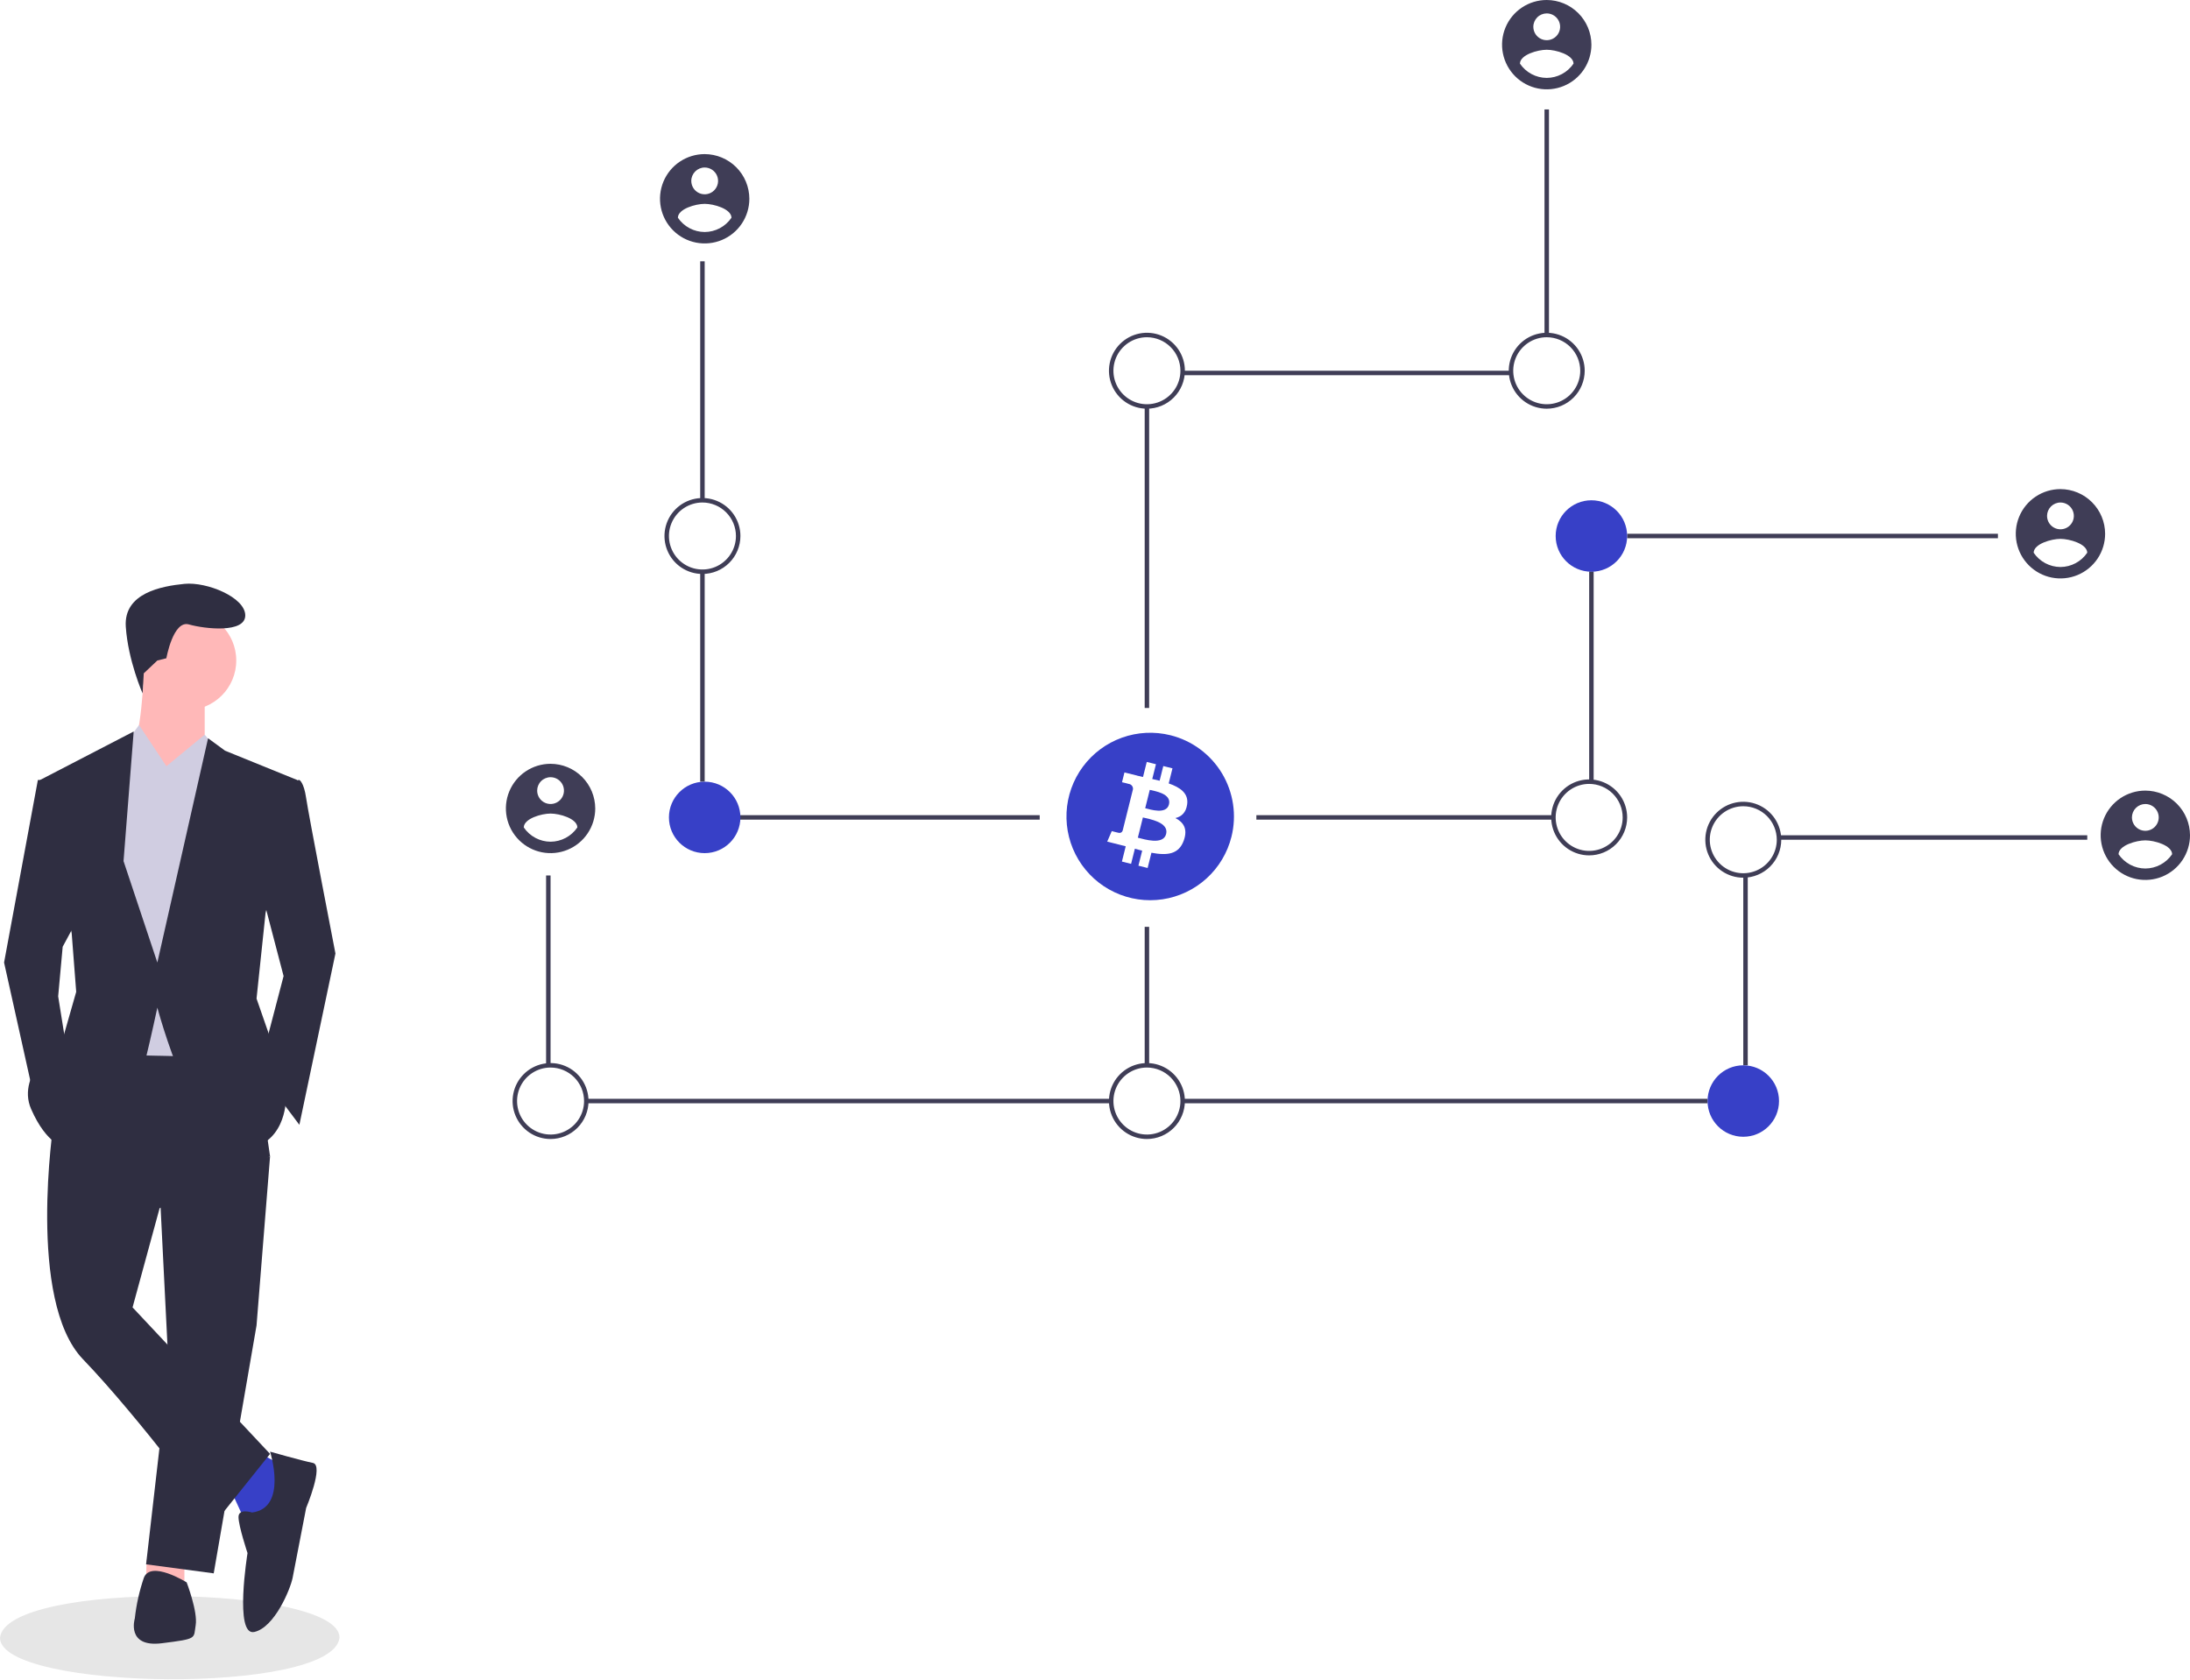 <svg width="455" height="349" viewBox="0 0 455 349" fill="none" xmlns="http://www.w3.org/2000/svg">
<g clip-path="url(#clip0)">
<path d="M146.406 54.294H145.478V103.947H146.406V54.294Z" fill="#3F3D56"/>
<path d="M146.406 118.728H145.478V162.418H146.406V118.728Z" fill="#3F3D56"/>
<path d="M216.013 169.379H144.085V170.307H216.013V169.379Z" fill="#3F3D56"/>
<path d="M114.386 181.908H113.458V221.353H114.386V181.908Z" fill="#3F3D56"/>
<path d="M230.863 228.313H121.811V229.242H230.863V228.313Z" fill="#3F3D56"/>
<path d="M321.818 22.738H320.89V69.608H321.818V22.738Z" fill="#3F3D56"/>
<path d="M313.928 77.032H245.696V77.961H313.928V77.032Z" fill="#3F3D56"/>
<path d="M238.751 84.457H237.823V147.105H238.751V84.457Z" fill="#3F3D56"/>
<path d="M145.942 119.261C144.381 119.261 142.856 118.798 141.559 117.932C140.261 117.065 139.25 115.833 138.653 114.391C138.056 112.95 137.9 111.364 138.204 109.833C138.509 108.303 139.26 106.897 140.363 105.794C141.467 104.691 142.872 103.939 144.403 103.635C145.933 103.331 147.519 103.487 148.961 104.084C150.402 104.681 151.634 105.692 152.501 106.989C153.368 108.287 153.831 109.812 153.831 111.372C153.828 113.464 152.996 115.469 151.517 116.948C150.038 118.427 148.033 119.259 145.942 119.261ZM145.942 104.411C144.565 104.411 143.219 104.82 142.074 105.585C140.93 106.349 140.038 107.437 139.511 108.709C138.984 109.98 138.846 111.38 139.115 112.73C139.383 114.081 140.046 115.321 141.02 116.294C141.993 117.268 143.233 117.931 144.584 118.199C145.934 118.468 147.333 118.33 148.605 117.803C149.877 117.276 150.964 116.384 151.729 115.239C152.494 114.095 152.902 112.749 152.902 111.372C152.9 109.527 152.166 107.758 150.861 106.453C149.556 105.148 147.787 104.414 145.942 104.411Z" fill="#3F3D56"/>
<path d="M114.386 236.666C112.826 236.666 111.3 236.204 110.003 235.337C108.706 234.47 107.695 233.238 107.098 231.796C106.5 230.355 106.344 228.769 106.649 227.238C106.953 225.708 107.704 224.302 108.808 223.199C109.911 222.096 111.317 221.344 112.847 221.04C114.377 220.736 115.963 220.892 117.405 221.489C118.846 222.086 120.078 223.097 120.945 224.394C121.812 225.692 122.275 227.217 122.275 228.777C122.273 230.869 121.441 232.874 119.962 234.353C118.483 235.832 116.478 236.664 114.386 236.666ZM114.386 221.817C113.009 221.817 111.663 222.225 110.519 222.99C109.374 223.754 108.482 224.842 107.955 226.114C107.428 227.385 107.29 228.785 107.559 230.135C107.828 231.486 108.49 232.726 109.464 233.699C110.437 234.673 111.678 235.336 113.028 235.604C114.378 235.873 115.778 235.735 117.05 235.208C118.322 234.681 119.409 233.789 120.174 232.645C120.939 231.5 121.347 230.154 121.347 228.777C121.345 226.932 120.611 225.163 119.306 223.858C118.001 222.553 116.231 221.819 114.386 221.817Z" fill="#3F3D56"/>
<path d="M146.405 177.268C150.506 177.268 153.83 173.944 153.83 169.843C153.83 165.742 150.506 162.418 146.405 162.418C142.305 162.418 138.98 165.742 138.98 169.843C138.98 173.944 142.305 177.268 146.405 177.268Z" fill="#3740C7"/>
<path d="M415.092 110.908H338.06V111.836H415.092V110.908Z" fill="#3F3D56"/>
<path d="M331.099 118.728H330.171V162.418H331.099V118.728Z" fill="#3F3D56"/>
<path d="M322.745 169.379H261.026V170.307H322.745V169.379Z" fill="#3F3D56"/>
<path d="M433.654 173.555H369.615V174.483H433.654V173.555Z" fill="#3F3D56"/>
<path d="M363.118 181.908H362.189V221.353H363.118V181.908Z" fill="#3F3D56"/>
<path d="M354.765 228.313H245.713V229.242H354.765V228.313Z" fill="#3F3D56"/>
<path d="M238.751 192.581H237.823V221.353H238.751V192.581Z" fill="#3F3D56"/>
<path d="M330.635 118.797C334.735 118.797 338.06 115.473 338.06 111.372C338.06 107.272 334.735 103.948 330.635 103.948C326.534 103.948 323.21 107.272 323.21 111.372C323.21 115.473 326.534 118.797 330.635 118.797Z" fill="#3740C7"/>
<path d="M321.353 84.921C319.792 84.921 318.267 84.459 316.97 83.592C315.673 82.725 314.661 81.493 314.064 80.051C313.467 78.61 313.311 77.024 313.615 75.493C313.92 73.963 314.671 72.557 315.774 71.454C316.878 70.351 318.283 69.6 319.814 69.295C321.344 68.991 322.93 69.147 324.372 69.744C325.813 70.341 327.045 71.352 327.912 72.65C328.779 73.947 329.242 75.472 329.242 77.032C329.239 79.124 328.407 81.129 326.928 82.608C325.45 84.087 323.444 84.919 321.353 84.921ZM321.353 70.072C319.976 70.072 318.63 70.48 317.486 71.245C316.341 72.01 315.449 73.097 314.922 74.369C314.395 75.641 314.257 77.04 314.526 78.39C314.794 79.741 315.457 80.981 316.431 81.954C317.404 82.928 318.645 83.591 319.995 83.859C321.345 84.128 322.745 83.99 324.017 83.463C325.288 82.936 326.376 82.044 327.14 80.9C327.905 79.755 328.314 78.409 328.314 77.032C328.311 75.187 327.577 73.418 326.273 72.113C324.968 70.808 323.198 70.074 321.353 70.072Z" fill="#3F3D56"/>
<path d="M238.288 84.921C236.728 84.921 235.203 84.459 233.905 83.592C232.608 82.725 231.597 81.493 231 80.051C230.403 78.61 230.247 77.024 230.551 75.493C230.855 73.963 231.607 72.557 232.71 71.454C233.813 70.351 235.219 69.6 236.749 69.295C238.28 68.991 239.866 69.147 241.307 69.744C242.749 70.341 243.981 71.352 244.848 72.65C245.715 73.947 246.177 75.472 246.177 77.032C246.175 79.124 245.343 81.129 243.864 82.608C242.385 84.087 240.38 84.919 238.288 84.921ZM238.288 70.072C236.912 70.072 235.566 70.48 234.421 71.245C233.276 72.01 232.384 73.097 231.857 74.369C231.331 75.641 231.193 77.04 231.461 78.39C231.73 79.741 232.393 80.981 233.366 81.954C234.34 82.928 235.58 83.591 236.93 83.859C238.281 84.128 239.68 83.99 240.952 83.463C242.224 82.936 243.311 82.044 244.076 80.9C244.841 79.755 245.249 78.409 245.249 77.032C245.247 75.187 244.513 73.418 243.208 72.113C241.903 70.808 240.134 70.074 238.288 70.072Z" fill="#3F3D56"/>
<path d="M362.19 182.372C360.629 182.372 359.104 181.909 357.807 181.042C356.51 180.176 355.498 178.944 354.901 177.502C354.304 176.061 354.148 174.474 354.452 172.944C354.757 171.414 355.508 170.008 356.611 168.905C357.715 167.802 359.12 167.05 360.651 166.746C362.181 166.441 363.767 166.598 365.209 167.195C366.65 167.792 367.882 168.803 368.749 170.1C369.616 171.398 370.079 172.923 370.079 174.483C370.076 176.575 369.244 178.58 367.765 180.059C366.286 181.538 364.281 182.37 362.19 182.372ZM362.19 167.522C360.813 167.522 359.467 167.931 358.322 168.695C357.178 169.46 356.286 170.547 355.759 171.819C355.232 173.091 355.094 174.491 355.363 175.841C355.631 177.191 356.294 178.432 357.268 179.405C358.241 180.379 359.481 181.042 360.832 181.31C362.182 181.579 363.582 181.441 364.853 180.914C366.125 180.387 367.212 179.495 367.977 178.35C368.742 177.206 369.15 175.86 369.15 174.483C369.148 172.638 368.414 170.868 367.109 169.563C365.804 168.258 364.035 167.524 362.19 167.522Z" fill="#3F3D56"/>
<path d="M362.189 236.202C366.29 236.202 369.614 232.878 369.614 228.777C369.614 224.677 366.29 221.353 362.189 221.353C358.089 221.353 354.765 224.677 354.765 228.777C354.765 232.878 358.089 236.202 362.189 236.202Z" fill="#3740C7"/>
<path d="M238.288 236.666C236.728 236.666 235.203 236.204 233.905 235.337C232.608 234.47 231.597 233.238 231 231.796C230.403 230.355 230.247 228.769 230.551 227.238C230.855 225.708 231.607 224.302 232.71 223.199C233.813 222.096 235.219 221.344 236.749 221.04C238.28 220.736 239.866 220.892 241.307 221.489C242.749 222.086 243.981 223.097 244.848 224.394C245.715 225.692 246.177 227.217 246.177 228.777C246.175 230.869 245.343 232.874 243.864 234.353C242.385 235.832 240.38 236.664 238.288 236.666ZM238.288 221.817C236.912 221.817 235.566 222.225 234.421 222.99C233.276 223.754 232.384 224.842 231.857 226.114C231.331 227.385 231.193 228.785 231.461 230.135C231.73 231.486 232.393 232.726 233.366 233.699C234.34 234.673 235.58 235.336 236.93 235.604C238.281 235.873 239.68 235.735 240.952 235.208C242.224 234.681 243.311 233.789 244.076 232.645C244.841 231.5 245.249 230.154 245.249 228.777C245.247 226.932 244.513 225.163 243.208 223.858C241.903 222.553 240.134 221.819 238.288 221.817Z" fill="#3F3D56"/>
<path d="M330.17 177.732C328.61 177.732 327.085 177.269 325.787 176.402C324.49 175.535 323.479 174.303 322.882 172.862C322.285 171.42 322.128 169.834 322.433 168.304C322.737 166.773 323.489 165.368 324.592 164.264C325.695 163.161 327.101 162.41 328.631 162.105C330.161 161.801 331.748 161.957 333.189 162.554C334.631 163.151 335.863 164.163 336.73 165.46C337.596 166.757 338.059 168.282 338.059 169.843C338.057 171.934 337.225 173.94 335.746 175.418C334.267 176.897 332.262 177.729 330.17 177.732ZM330.17 162.882C328.793 162.882 327.448 163.29 326.303 164.055C325.158 164.82 324.266 165.907 323.739 167.179C323.212 168.451 323.075 169.85 323.343 171.201C323.612 172.551 324.275 173.791 325.248 174.765C326.222 175.738 327.462 176.401 328.812 176.67C330.162 176.938 331.562 176.801 332.834 176.274C334.106 175.747 335.193 174.855 335.958 173.71C336.723 172.565 337.131 171.219 337.131 169.843C337.129 167.997 336.395 166.228 335.09 164.923C333.785 163.618 332.016 162.884 330.17 162.882Z" fill="#3F3D56"/>
<path d="M114.387 158.706C112.551 158.706 110.757 159.25 109.23 160.27C107.704 161.29 106.514 162.739 105.812 164.435C105.109 166.131 104.926 167.997 105.284 169.797C105.642 171.598 106.526 173.251 107.824 174.549C109.122 175.847 110.776 176.731 112.576 177.089C114.376 177.447 116.242 177.264 117.938 176.561C119.634 175.859 121.084 174.669 122.103 173.143C123.123 171.617 123.668 169.822 123.668 167.987C123.66 165.527 122.68 163.171 120.941 161.432C119.202 159.693 116.846 158.713 114.387 158.706ZM114.387 161.49C114.937 161.49 115.476 161.653 115.933 161.959C116.391 162.265 116.748 162.7 116.959 163.209C117.17 163.717 117.225 164.277 117.117 164.817C117.01 165.357 116.745 165.854 116.355 166.243C115.966 166.632 115.47 166.898 114.93 167.005C114.39 167.112 113.83 167.057 113.321 166.847C112.812 166.636 112.377 166.279 112.071 165.821C111.765 165.363 111.602 164.825 111.602 164.274C111.605 163.537 111.899 162.83 112.42 162.308C112.942 161.786 113.649 161.492 114.387 161.49ZM114.387 174.894C113.287 174.889 112.205 174.616 111.234 174.098C110.264 173.58 109.434 172.833 108.818 171.922C108.863 170.066 112.53 169.044 114.387 169.044C116.243 169.044 119.911 170.066 119.955 171.922C119.338 172.832 118.508 173.579 117.538 174.096C116.568 174.614 115.486 174.888 114.387 174.894Z" fill="#3F3D56"/>
<path d="M146.406 32.02C144.57 32.02 142.776 32.564 141.25 33.584C139.724 34.603 138.534 36.053 137.831 37.749C137.129 39.445 136.945 41.311 137.303 43.111C137.661 44.912 138.545 46.565 139.843 47.863C141.141 49.161 142.795 50.045 144.595 50.403C146.396 50.761 148.262 50.578 149.958 49.875C151.654 49.173 153.103 47.983 154.123 46.457C155.143 44.931 155.687 43.136 155.687 41.301C155.68 38.841 154.7 36.485 152.961 34.746C151.222 33.007 148.865 32.027 146.406 32.02ZM146.406 34.804C146.957 34.804 147.495 34.967 147.953 35.273C148.411 35.579 148.768 36.014 148.978 36.523C149.189 37.031 149.244 37.591 149.137 38.131C149.029 38.672 148.764 39.168 148.375 39.557C147.985 39.946 147.489 40.212 146.949 40.319C146.409 40.426 145.849 40.371 145.341 40.16C144.832 39.95 144.397 39.593 144.091 39.135C143.785 38.677 143.622 38.139 143.622 37.588C143.624 36.85 143.918 36.144 144.44 35.622C144.962 35.1 145.668 34.806 146.406 34.804ZM146.406 48.208C145.306 48.203 144.224 47.929 143.254 47.412C142.283 46.894 141.454 46.147 140.837 45.236C140.882 43.38 144.55 42.358 146.406 42.358C148.262 42.358 151.93 43.38 151.975 45.236C151.357 46.146 150.528 46.893 149.558 47.41C148.587 47.928 147.506 48.202 146.406 48.208Z" fill="#3F3D56"/>
<path d="M321.353 0C319.518 0 317.723 0.544 316.197 1.564C314.671 2.584 313.481 4.033 312.779 5.729C312.076 7.425 311.892 9.291 312.251 11.092C312.609 12.892 313.493 14.546 314.791 15.844C316.089 17.142 317.742 18.026 319.543 18.384C321.343 18.742 323.209 18.558 324.905 17.856C326.601 17.153 328.05 15.964 329.07 14.437C330.09 12.911 330.634 11.117 330.634 9.281C330.627 6.822 329.647 4.465 327.908 2.726C326.169 0.987 323.813 0.007 321.353 0ZM321.353 2.784C321.904 2.784 322.442 2.948 322.9 3.254C323.358 3.559 323.715 3.994 323.926 4.503C324.136 5.012 324.192 5.572 324.084 6.112C323.977 6.652 323.712 7.148 323.322 7.537C322.933 7.927 322.437 8.192 321.897 8.299C321.356 8.407 320.797 8.352 320.288 8.141C319.779 7.93 319.344 7.573 319.038 7.116C318.732 6.658 318.569 6.119 318.569 5.569C318.571 4.831 318.866 4.124 319.387 3.603C319.909 3.081 320.616 2.787 321.353 2.784ZM321.353 16.188C320.253 16.183 319.171 15.91 318.201 15.392C317.231 14.874 316.401 14.127 315.785 13.217C315.829 11.36 319.497 10.338 321.353 10.338C323.21 10.338 326.877 11.36 326.922 13.217C326.305 14.127 325.475 14.873 324.505 15.391C323.535 15.909 322.453 16.182 321.353 16.188Z" fill="#3F3D56"/>
<path d="M428.085 101.627C426.249 101.627 424.455 102.172 422.928 103.191C421.402 104.211 420.213 105.661 419.51 107.357C418.808 109.052 418.624 110.919 418.982 112.719C419.34 114.519 420.224 116.173 421.522 117.471C422.82 118.769 424.474 119.653 426.274 120.011C428.074 120.369 429.941 120.185 431.636 119.483C433.332 118.78 434.782 117.591 435.802 116.065C436.821 114.538 437.366 112.744 437.366 110.908C437.359 108.449 436.378 106.092 434.639 104.354C432.901 102.615 430.544 101.634 428.085 101.627ZM428.085 104.412C428.635 104.412 429.174 104.575 429.632 104.881C430.089 105.187 430.446 105.622 430.657 106.13C430.868 106.639 430.923 107.199 430.816 107.739C430.708 108.279 430.443 108.775 430.054 109.165C429.664 109.554 429.168 109.819 428.628 109.927C428.088 110.034 427.528 109.979 427.019 109.768C426.51 109.557 426.076 109.201 425.77 108.743C425.464 108.285 425.3 107.747 425.3 107.196C425.303 106.458 425.597 105.751 426.119 105.23C426.64 104.708 427.347 104.414 428.085 104.412ZM428.085 117.815C426.985 117.81 425.903 117.537 424.932 117.019C423.962 116.501 423.133 115.755 422.516 114.844C422.561 112.988 426.229 111.966 428.085 111.966C429.941 111.966 433.609 112.988 433.653 114.844C433.036 115.754 432.207 116.5 431.236 117.018C430.266 117.536 429.184 117.809 428.085 117.815Z" fill="#3F3D56"/>
<path d="M445.72 164.274C443.884 164.274 442.09 164.818 440.563 165.838C439.037 166.858 437.847 168.308 437.145 170.004C436.442 171.699 436.259 173.565 436.617 175.366C436.975 177.166 437.859 178.82 439.157 180.118C440.455 181.416 442.109 182.3 443.909 182.658C445.709 183.016 447.575 182.832 449.271 182.13C450.967 181.427 452.417 180.238 453.436 178.711C454.456 177.185 455.001 175.391 455.001 173.555C454.993 171.096 454.013 168.739 452.274 167C450.535 165.262 448.179 164.281 445.72 164.274ZM445.72 167.058C446.27 167.058 446.809 167.222 447.266 167.528C447.724 167.834 448.081 168.269 448.292 168.777C448.503 169.286 448.558 169.846 448.45 170.386C448.343 170.926 448.078 171.422 447.688 171.812C447.299 172.201 446.803 172.466 446.263 172.574C445.723 172.681 445.163 172.626 444.654 172.415C444.145 172.204 443.71 171.848 443.404 171.39C443.098 170.932 442.935 170.393 442.935 169.843C442.938 169.105 443.232 168.398 443.753 167.877C444.275 167.355 444.982 167.061 445.72 167.058ZM445.72 180.462C444.62 180.457 443.538 180.184 442.567 179.666C441.597 179.148 440.767 178.402 440.151 177.491C440.196 175.635 443.863 174.613 445.72 174.613C447.576 174.613 451.244 175.635 451.288 177.491C450.671 178.401 449.841 179.147 448.871 179.665C447.901 180.183 446.819 180.456 445.72 180.462Z" fill="#3F3D56"/>
<path d="M238.881 164.12L237.93 167.932C239.008 168.2 242.33 169.297 242.869 167.139C243.43 164.89 239.959 164.388 238.881 164.12Z" fill="#3740C7"/>
<path d="M237.451 169.856L236.402 174.059C237.697 174.381 241.689 175.662 242.279 173.291C242.896 170.819 238.745 170.179 237.451 169.856Z" fill="#3740C7"/>
<path d="M243.179 152.771C239.84 151.939 236.33 152.115 233.091 153.278C229.852 154.441 227.031 156.538 224.984 159.304C222.937 162.07 221.757 165.381 221.591 168.818C221.426 172.255 222.284 175.664 224.056 178.613C225.828 181.563 228.435 183.921 231.548 185.389C234.66 186.857 238.138 187.369 241.541 186.861C244.944 186.352 248.12 184.846 250.668 182.532C253.215 180.219 255.019 177.202 255.851 173.863C256.405 171.646 256.516 169.342 256.178 167.082C255.841 164.822 255.061 162.651 253.885 160.692C252.708 158.733 251.157 157.026 249.32 155.667C247.483 154.308 245.396 153.324 243.179 152.771ZM246.642 167.174C246.391 168.869 245.452 169.69 244.204 169.977C245.917 170.869 246.788 172.237 245.958 174.608C244.928 177.553 242.479 177.801 239.224 177.185L238.433 180.352L236.524 179.876L237.303 176.752C236.795 176.626 236.287 176.494 235.782 176.357L234.999 179.496L233.092 179.02L233.882 175.848C233.436 175.733 232.983 175.612 232.521 175.496L230.037 174.876L230.984 172.691C230.984 172.691 232.391 173.066 232.372 173.038C232.459 173.066 232.551 173.076 232.643 173.069C232.734 173.061 232.823 173.035 232.904 172.993C232.985 172.951 233.058 172.893 233.116 172.823C233.175 172.753 233.22 172.671 233.247 172.584L234.496 167.578C234.566 167.595 234.634 167.612 234.697 167.628C234.633 167.603 234.566 167.582 234.499 167.565L235.39 163.991C235.416 163.726 235.338 163.462 235.171 163.254C235.005 163.047 234.764 162.913 234.5 162.881C234.53 162.861 233.113 162.536 233.113 162.536L233.621 160.497L236.255 161.154L236.253 161.164C236.648 161.262 237.056 161.356 237.472 161.45L238.255 158.315L240.163 158.79L239.396 161.865C239.908 161.982 240.424 162.1 240.926 162.224L241.688 159.171L243.597 159.646L242.815 162.783C245.225 163.613 246.988 164.858 246.642 167.174Z" fill="#3740C7"/>
<path d="M70.536 340.286C69.215 352.294 -0.105 351.286 0 340.286C1.321 328.279 70.641 329.287 70.536 340.286Z" fill="#E6E6E6"/>
<path d="M48.148 310.059L50.958 316.147L56.109 315.679L59.388 304.907L54.236 302.097L48.148 310.059Z" fill="#3740C7"/>
<path d="M30.462 324.081L30.351 328.324L38.312 328.792V323.641L30.462 324.081Z" fill="#FFB8B8"/>
<path d="M33.16 246.833L35.034 284.3L30.351 325.046L44.401 326.919L53.299 275.402L56.109 240.276L33.16 246.833Z" fill="#2F2E41"/>
<path d="M11.148 233.251C11.148 233.251 5.528 270.25 17.236 282.426C28.945 294.603 44.869 316.147 44.869 316.147L56.109 302.097L27.54 271.655L33.16 251.048L56.109 240.276L52.362 214.517L18.642 214.049L11.148 233.251Z" fill="#2F2E41"/>
<path d="M38.78 147.544C44.471 147.544 49.084 142.931 49.084 137.241C49.084 131.55 44.471 126.937 38.78 126.937C33.09 126.937 28.477 131.55 28.477 137.241C28.477 142.931 33.09 147.544 38.78 147.544Z" fill="#FFB8B8"/>
<path d="M29.882 139.583C29.882 139.583 29.414 154.101 27.072 155.974C24.731 157.848 35.502 165.81 35.502 165.81L42.528 154.569V144.266L29.882 139.583Z" fill="#FFB8B8"/>
<path d="M34.565 159.253L28.879 150.667L25.667 155.038L20.983 168.152L24.73 219.2L46.742 219.669L49.552 161.126L42.527 152.696L34.565 159.253Z" fill="#D0CDE1"/>
<path d="M58.451 162.531L62.198 162.063C62.198 162.063 63.134 162.531 63.603 165.81C64.071 169.088 69.691 198.125 69.691 198.125L62.198 233.719L53.768 222.479L58.919 202.809L53.768 183.138L58.451 162.531Z" fill="#2F2E41"/>
<path d="M10.681 162.062H7.871L0.846 199.998L7.402 229.504L13.959 218.732L12.085 207.024L13.022 196.72L16.301 190.631L10.681 162.062Z" fill="#2F2E41"/>
<path d="M52.363 314.274C52.363 314.274 49.553 313.337 49.553 315.211C49.553 317.084 51.426 322.704 51.426 322.704C51.426 322.704 48.616 340.033 52.831 339.096C57.046 338.159 60.325 330.197 60.793 327.856C61.261 325.514 63.603 313.337 63.603 313.337C63.603 313.337 67.35 304.439 65.008 303.97C62.666 303.502 56.109 301.629 56.109 301.629C56.109 301.629 59.856 313.337 52.363 314.274Z" fill="#2F2E41"/>
<path d="M38.781 328.793C38.781 328.793 31.287 324.109 29.882 327.856C28.951 330.589 28.322 333.416 28.009 336.286C28.009 336.286 26.136 342.375 33.629 341.438C41.123 340.501 40.186 340.501 40.654 337.691C41.123 334.881 38.781 328.793 38.781 328.793Z" fill="#2F2E41"/>
<path d="M32.692 137.241L34.565 136.772C34.565 136.772 35.97 128.81 39.249 129.747C42.527 130.684 50.957 131.621 50.957 127.874C50.957 124.127 42.995 120.849 38.312 121.317C33.629 121.785 25.667 123.19 26.135 130.215C26.603 137.241 29.625 144.075 29.625 144.075L29.869 139.909L32.692 137.241Z" fill="#2F2E41"/>
<path d="M42.527 164.873L34.565 159.253L42.527 152.696L45.291 156.013L42.527 164.873Z" fill="#D0CDE1"/>
<path d="M27.539 164.405L34.565 159.253L28.945 150.823L25.666 155.038L27.539 164.405Z" fill="#D0CDE1"/>
<path d="M61.729 162.063L46.742 155.974L43.23 153.398L32.692 199.998L25.667 178.923L27.774 151.993L8.338 162.063L14.895 193.91L15.832 206.087L13.022 215.922C13.022 215.922 3.187 222.947 6.465 230.441C9.743 237.934 13.49 238.402 13.49 238.402C13.49 238.402 29.414 223.416 30.35 219.669C31.287 215.922 32.692 209.365 32.692 209.365C32.692 209.365 40.654 239.339 50.021 238.871C59.388 238.402 59.388 228.567 59.388 228.567L57.046 218.264L53.299 207.492L55.172 189.695L61.729 162.063Z" fill="#2F2E41"/>
</g>
<defs>
<clipPath id="clip0">
<rect width="455" height="348.918" fill="white"/>
</clipPath>
</defs>
</svg>
